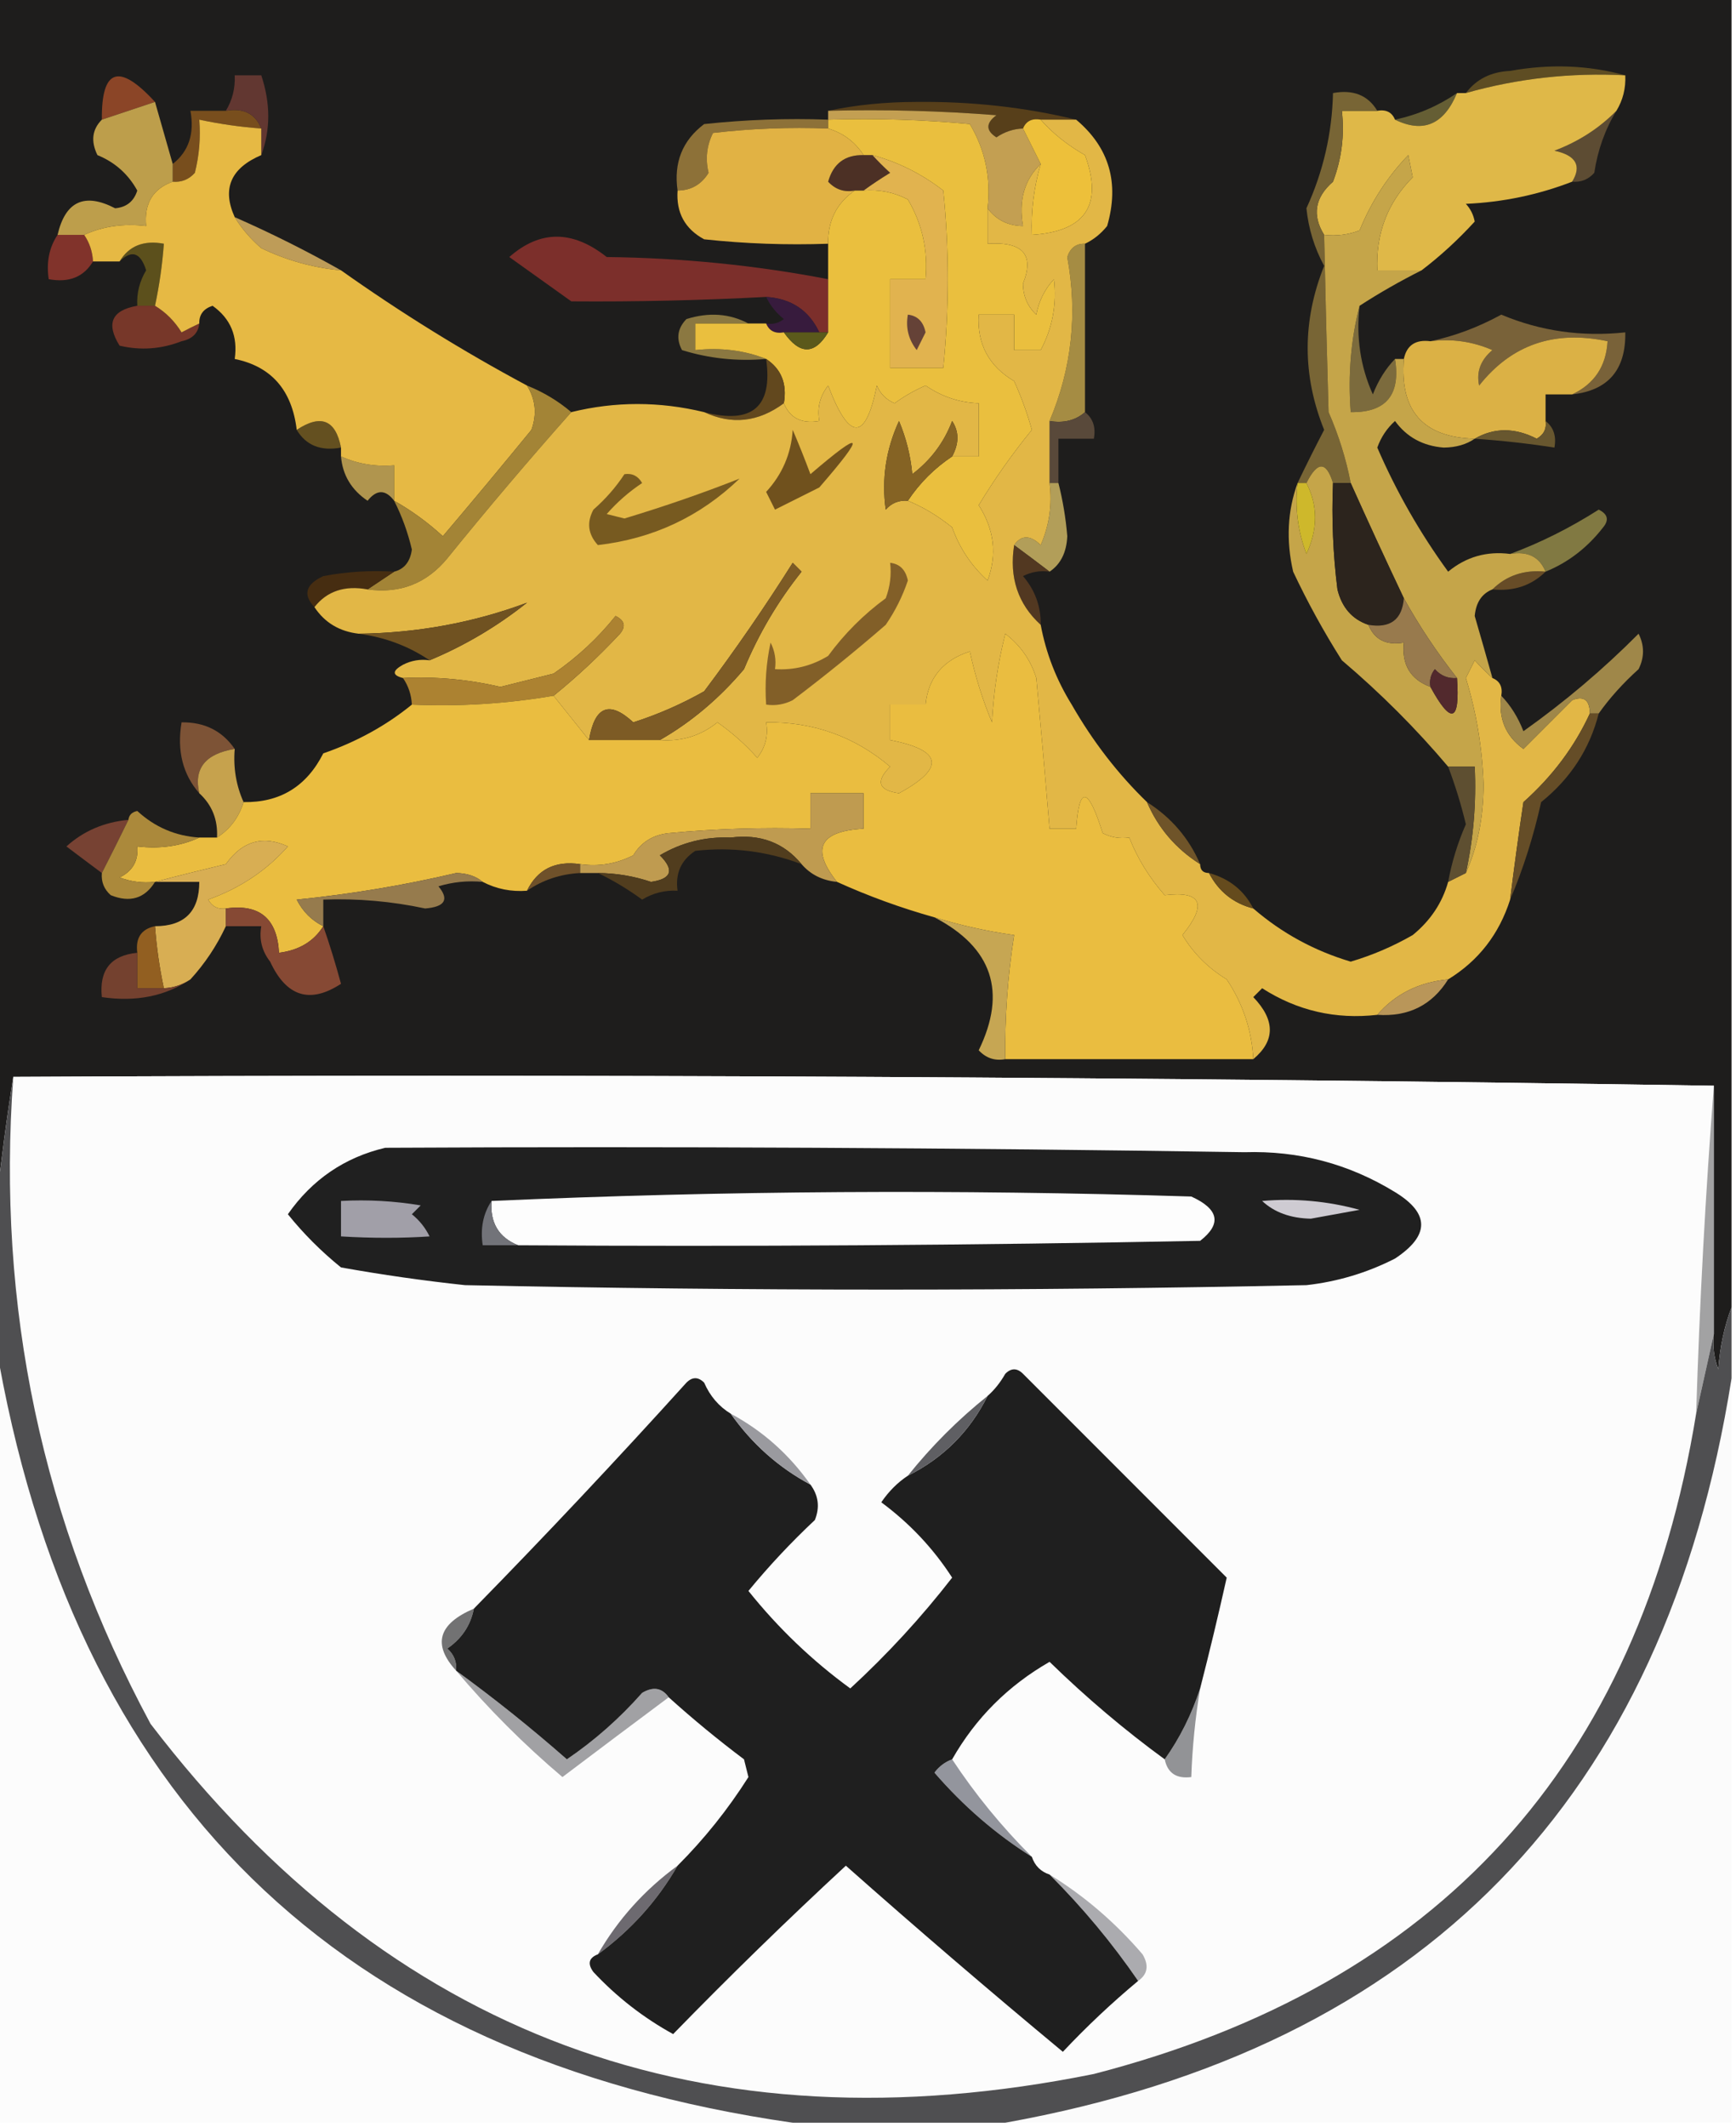 <?xml version="1.0" encoding="UTF-8"?>
<!DOCTYPE svg PUBLIC "-//W3C//DTD SVG 1.1//EN" "http://www.w3.org/Graphics/SVG/1.1/DTD/svg11.dtd">
<svg xmlns="http://www.w3.org/2000/svg" version="1.1" width="196px" height="240px" style="shape-rendering:geometricPrecision; text-rendering:geometricPrecision; image-rendering:optimizeQuality; fill-rule:evenodd; clip-rule:evenodd" xmlns:xlink="http://www.w3.org/1999/xlink">
<g><path style="opacity:1" fill="#1e1d1c" d="M -0.5,-0.5 C 64.833,-0.5 130.167,-0.5 195.5,-0.5C 195.5,48.833 195.5,98.167 195.5,147.5C 194.686,149.631 194.186,151.964 194,154.5C 193.51,153.207 193.343,151.873 193.5,150.5C 193.5,141.167 193.5,131.833 193.5,122.5C 129.669,121.501 65.669,121.168 1.5,121.5C 0.788,125.923 0.121,130.923 -0.5,136.5C -0.5,90.833 -0.5,45.167 -0.5,-0.5 Z"/></g>
<g><path style="opacity:1" fill="#5e4d23" d="M 183.5,8.5 C 177.365,8.177 171.365,8.844 165.5,10.5C 166.681,8.933 168.347,8.099 170.5,8C 175.02,7.186 179.354,7.353 183.5,8.5 Z"/></g>
<g><path style="opacity:1" fill="#573f1a" d="M 93.5,12.5 C 96.649,11.835 99.983,11.502 103.5,11.5C 109.726,11.436 115.726,12.102 121.5,13.5C 120.167,13.5 118.833,13.5 117.5,13.5C 116.508,13.328 115.842,13.662 115.5,14.5C 114.417,14.539 113.417,14.873 112.5,15.5C 111.289,14.726 111.289,13.893 112.5,13C 106.175,12.501 99.842,12.334 93.5,12.5 Z"/></g>
<g><path style="opacity:1" fill="#8b4527" d="M 17.5,11.5 C 15.5,12.167 13.5,12.833 11.5,13.5C 11.442,7.741 13.442,7.075 17.5,11.5 Z"/></g>
<g><path style="opacity:1" fill="#784e1d" d="M 25.5,12.5 C 27.483,12.157 28.817,12.823 29.5,14.5C 27.139,14.326 24.806,13.993 22.5,13.5C 22.662,15.527 22.495,17.527 22,19.5C 21.329,20.252 20.496,20.586 19.5,20.5C 19.5,19.833 19.5,19.167 19.5,18.5C 21.308,17.082 21.975,15.082 21.5,12.5C 22.833,12.5 24.167,12.5 25.5,12.5 Z"/></g>
<g><path style="opacity:1" fill="#655e34" d="M 164.5,10.5 C 163.021,14.056 160.688,15.056 157.5,13.5C 160.038,12.957 162.372,11.957 164.5,10.5 Z"/></g>
<g><path style="opacity:1" fill="#623731" d="M 29.5,17.5 C 29.5,16.5 29.5,15.5 29.5,14.5C 28.817,12.823 27.483,12.157 25.5,12.5C 26.234,11.292 26.567,9.959 26.5,8.5C 27.5,8.5 28.5,8.5 29.5,8.5C 30.551,11.656 30.551,14.656 29.5,17.5 Z"/></g>
<g><path style="opacity:1" fill="#c39f52" d="M 93.5,13.5 C 93.5,13.167 93.5,12.833 93.5,12.5C 99.842,12.334 106.175,12.501 112.5,13C 111.289,13.893 111.289,14.726 112.5,15.5C 113.417,14.873 114.417,14.539 115.5,14.5C 116.167,15.833 116.833,17.167 117.5,18.5C 115.656,20.279 114.99,22.612 115.5,25.5C 113.801,25.473 112.467,24.806 111.5,23.5C 111.893,20.07 111.227,16.904 109.5,14C 104.177,13.501 98.844,13.334 93.5,13.5 Z"/></g>
<g><path style="opacity:1" fill="#5d4c33" d="M 182.5,12.5 C 181.217,14.606 180.384,16.94 180,19.5C 179.329,20.252 178.496,20.586 177.5,20.5C 178.605,18.7 177.939,17.533 175.5,17C 178.202,15.988 180.535,14.488 182.5,12.5 Z"/></g>
<g><path style="opacity:1" fill="#edc03a" d="M 117.5,13.5 C 118.844,15.035 120.511,16.368 122.5,17.5C 124.562,23.116 122.562,26.116 116.5,26.5C 116.401,23.763 116.735,21.096 117.5,18.5C 116.833,17.167 116.167,15.833 115.5,14.5C 115.842,13.662 116.508,13.328 117.5,13.5 Z"/></g>
<g><path style="opacity:1" fill="#bd9e4b" d="M 17.5,11.5 C 18.167,13.833 18.833,16.167 19.5,18.5C 19.5,19.167 19.5,19.833 19.5,20.5C 17.259,21.3 16.259,22.966 16.5,25.5C 13.941,25.198 11.607,25.532 9.5,26.5C 8.5,26.5 7.5,26.5 6.5,26.5C 7.376,22.708 9.543,21.708 13,23.5C 14.28,23.387 15.113,22.72 15.5,21.5C 14.472,19.639 12.972,18.305 11,17.5C 10.235,15.934 10.402,14.601 11.5,13.5C 13.5,12.833 15.5,12.167 17.5,11.5 Z"/></g>
<g><path style="opacity:1" fill="#8d7138" d="M 93.5,13.5 C 93.5,13.833 93.5,14.167 93.5,14.5C 89.154,14.334 84.821,14.501 80.5,15C 79.788,16.425 79.621,17.925 80,19.5C 79.184,20.823 78.017,21.489 76.5,21.5C 76.047,18.348 77.047,15.848 79.5,14C 84.155,13.501 88.822,13.334 93.5,13.5 Z"/></g>
<g><path style="opacity:1" fill="#4c3025" d="M 97.5,17.5 C 97.833,17.5 98.167,17.5 98.5,17.5C 99.091,18.151 99.757,18.818 100.5,19.5C 99.398,20.176 98.398,20.842 97.5,21.5C 97.167,21.5 96.833,21.5 96.5,21.5C 95.325,21.719 94.325,21.386 93.5,20.5C 94.077,18.45 95.41,17.45 97.5,17.5 Z"/></g>
<g><path style="opacity:1" fill="#e1b244" d="M 93.5,14.5 C 95.219,15.022 96.552,16.022 97.5,17.5C 95.41,17.45 94.077,18.45 93.5,20.5C 94.325,21.386 95.325,21.719 96.5,21.5C 94.455,22.923 93.455,24.923 93.5,27.5C 88.822,27.666 84.155,27.499 79.5,27C 77.329,25.826 76.329,23.993 76.5,21.5C 78.017,21.489 79.184,20.823 80,19.5C 79.621,17.925 79.788,16.425 80.5,15C 84.821,14.501 89.154,14.334 93.5,14.5 Z"/></g>
<g><path style="opacity:1" fill="#e1b34f" d="M 98.5,17.5 C 101.403,18.285 104.07,19.618 106.5,21.5C 107.173,28.134 107.173,34.8 106.5,41.5C 104.5,41.5 102.5,41.5 100.5,41.5C 100.5,38.167 100.5,34.833 100.5,31.5C 101.833,31.5 103.167,31.5 104.5,31.5C 104.795,28.266 104.129,25.266 102.5,22.5C 100.929,21.691 99.262,21.357 97.5,21.5C 98.398,20.842 99.398,20.176 100.5,19.5C 99.757,18.818 99.091,18.151 98.5,17.5 Z"/></g>
<g><path style="opacity:1" fill="#dfb848" d="M 183.5,8.5 C 183.567,9.959 183.234,11.292 182.5,12.5C 180.535,14.488 178.202,15.988 175.5,17C 177.939,17.533 178.605,18.7 177.5,20.5C 173.675,21.981 169.675,22.815 165.5,23C 166.022,23.561 166.355,24.228 166.5,25C 164.605,27.067 162.605,28.901 160.5,30.5C 158.833,30.5 157.167,30.5 155.5,30.5C 155.323,26.365 156.657,22.865 159.5,20C 159.333,19.167 159.167,18.333 159,17.5C 156.643,19.953 154.81,22.786 153.5,26C 152.207,26.49 150.873,26.657 149.5,26.5C 148.12,24.281 148.454,22.281 150.5,20.5C 151.48,17.913 151.813,15.247 151.5,12.5C 152.833,12.5 154.167,12.5 155.5,12.5C 156.492,12.328 157.158,12.662 157.5,13.5C 160.688,15.056 163.021,14.056 164.5,10.5C 164.833,10.5 165.167,10.5 165.5,10.5C 171.365,8.844 177.365,8.177 183.5,8.5 Z"/></g>
<g><path style="opacity:1" fill="#5c501c" d="M 17.5,34.5 C 16.833,34.5 16.167,34.5 15.5,34.5C 15.421,33.069 15.754,31.736 16.5,30.5C 15.867,28.481 14.867,28.147 13.5,29.5C 14.552,27.744 16.219,27.077 18.5,27.5C 18.326,29.861 17.993,32.194 17.5,34.5 Z"/></g>
<g><path style="opacity:1" fill="#81332b" d="M 6.5,26.5 C 7.5,26.5 8.5,26.5 9.5,26.5C 10.11,27.391 10.443,28.391 10.5,29.5C 9.448,31.256 7.781,31.923 5.5,31.5C 5.216,29.585 5.549,27.919 6.5,26.5 Z"/></g>
<g><path style="opacity:1" fill="#be9c58" d="M 26.5,24.5 C 30.631,26.316 34.632,28.316 38.5,30.5C 35.368,30.216 32.368,29.383 29.5,28C 28.29,26.961 27.29,25.794 26.5,24.5 Z"/></g>
<g><path style="opacity:1" fill="#7c2f2b" d="M 93.5,31.5 C 93.5,33.5 93.5,35.5 93.5,37.5C 93.167,37.5 92.833,37.5 92.5,37.5C 91.337,35.018 89.337,33.684 86.5,33.5C 79.157,33.891 71.824,34.057 64.5,34C 62.167,32.333 59.833,30.667 57.5,29C 60.972,25.942 64.639,25.942 68.5,29C 77.019,29.098 85.352,29.931 93.5,31.5 Z"/></g>
<g><path style="opacity:1" fill="#371b3d" d="M 86.5,33.5 C 89.337,33.684 91.337,35.018 92.5,37.5C 91.167,37.5 89.833,37.5 88.5,37.5C 87.508,37.672 86.842,37.338 86.5,36.5C 87.239,36.631 87.906,36.464 88.5,36C 87.62,35.292 86.953,34.458 86.5,33.5 Z"/></g>
<g><path style="opacity:1" fill="#773729" d="M 15.5,34.5 C 16.167,34.5 16.833,34.5 17.5,34.5C 18.712,35.23 19.712,36.23 20.5,37.5C 21.183,37.137 21.85,36.804 22.5,36.5C 22.38,37.586 21.713,38.253 20.5,38.5C 18.199,39.396 15.866,39.562 13.5,39C 11.944,36.499 12.611,34.999 15.5,34.5 Z"/></g>
<g><path style="opacity:1" fill="#8b7841" d="M 84.5,36.5 C 82.5,36.5 80.5,36.5 78.5,36.5C 78.5,37.5 78.5,38.5 78.5,39.5C 81.385,39.194 84.052,39.527 86.5,40.5C 83.223,40.784 80.057,40.45 77,39.5C 76.316,38.216 76.483,37.05 77.5,36C 80.038,35.204 82.372,35.371 84.5,36.5 Z"/></g>
<g><path style="opacity:1" fill="#796239" d="M 177.5,44.5 C 180.009,43.318 181.343,41.318 181.5,38.5C 175.48,37.22 170.647,38.887 167,43.5C 166.667,41.953 167.167,40.62 168.5,39.5C 166.257,38.526 163.924,38.192 161.5,38.5C 164.241,37.917 166.908,36.917 169.5,35.5C 173.922,37.359 178.588,38.026 183.5,37.5C 183.573,41.72 181.573,44.054 177.5,44.5 Z"/></g>
<g><path style="opacity:1" fill="#786535" d="M 155.5,12.5 C 154.167,12.5 152.833,12.5 151.5,12.5C 151.813,15.247 151.48,17.913 150.5,20.5C 148.454,22.281 148.12,24.281 149.5,26.5C 149.635,33.07 149.802,39.737 150,46.5C 151.14,49.102 151.973,51.769 152.5,54.5C 151.833,54.5 151.167,54.5 150.5,54.5C 149.74,52.016 148.74,52.016 147.5,54.5C 147.167,54.5 146.833,54.5 146.5,54.5C 147.441,52.534 148.441,50.534 149.5,48.5C 147.022,42.361 147.022,36.195 149.5,30C 148.399,27.965 147.732,25.798 147.5,23.5C 149.395,19.376 150.395,15.042 150.5,10.5C 152.781,10.077 154.448,10.744 155.5,12.5 Z"/></g>
<g><path style="opacity:1" fill="#eabf3e" d="M 93.5,13.5 C 98.844,13.334 104.177,13.501 109.5,14C 111.227,16.904 111.893,20.07 111.5,23.5C 111.5,24.833 111.5,26.167 111.5,27.5C 115.481,27.235 116.814,28.735 115.5,32C 115.509,33.404 116.009,34.57 117,35.5C 117.29,33.956 117.956,32.623 119,31.5C 119.326,34.332 118.826,36.999 117.5,39.5C 116.5,39.5 115.5,39.5 114.5,39.5C 114.5,38.167 114.5,36.833 114.5,35.5C 113.167,35.5 111.833,35.5 110.5,35.5C 110.3,38.804 111.634,41.304 114.5,43C 115.309,44.784 115.976,46.617 116.5,48.5C 114.293,51.204 112.293,54.037 110.5,57C 112.259,59.736 112.592,62.569 111.5,65.5C 109.671,63.844 108.337,61.844 107.5,59.5C 105.897,58.207 104.231,57.207 102.5,56.5C 103.833,54.5 105.5,52.833 107.5,51.5C 108.5,51.5 109.5,51.5 110.5,51.5C 110.5,49.5 110.5,47.5 110.5,45.5C 108.334,45.421 106.334,44.755 104.5,43.5C 103.259,44.037 102.092,44.704 101,45.5C 100.055,45.095 99.388,44.428 99,43.5C 97.728,49.812 95.895,49.812 93.5,43.5C 92.571,44.689 92.238,46.022 92.5,47.5C 90.517,47.843 89.183,47.176 88.5,45.5C 88.88,43.302 88.213,41.635 86.5,40.5C 84.052,39.527 81.385,39.194 78.5,39.5C 78.5,38.5 78.5,37.5 78.5,36.5C 80.5,36.5 82.5,36.5 84.5,36.5C 85.167,36.5 85.833,36.5 86.5,36.5C 86.842,37.338 87.508,37.672 88.5,37.5C 90.296,40.048 91.962,40.048 93.5,37.5C 93.5,35.5 93.5,33.5 93.5,31.5C 93.5,30.167 93.5,28.833 93.5,27.5C 93.455,24.923 94.455,22.923 96.5,21.5C 96.833,21.5 97.167,21.5 97.5,21.5C 99.262,21.357 100.929,21.691 102.5,22.5C 104.129,25.266 104.795,28.266 104.5,31.5C 103.167,31.5 101.833,31.5 100.5,31.5C 100.5,34.833 100.5,38.167 100.5,41.5C 102.5,41.5 104.5,41.5 106.5,41.5C 107.173,34.8 107.173,28.134 106.5,21.5C 104.07,19.618 101.403,18.285 98.5,17.5C 98.167,17.5 97.833,17.5 97.5,17.5C 96.552,16.022 95.219,15.022 93.5,14.5C 93.5,14.167 93.5,13.833 93.5,13.5 Z"/></g>
<g><path style="opacity:1" fill="#654237" d="M 102.5,35.5 C 103.586,35.62 104.253,36.287 104.5,37.5C 104.167,38.167 103.833,38.833 103.5,39.5C 102.571,38.311 102.238,36.978 102.5,35.5 Z"/></g>
<g><path style="opacity:1" fill="#5b591b" d="M 88.5,37.5 C 89.833,37.5 91.167,37.5 92.5,37.5C 92.833,37.5 93.167,37.5 93.5,37.5C 91.962,40.048 90.296,40.048 88.5,37.5 Z"/></g>
<g><path style="opacity:1" fill="#7c6b3d" d="M 153.5,34.5 C 153.095,38.048 153.595,41.381 155,44.5C 155.608,42.934 156.442,41.6 157.5,40.5C 158.152,44.56 156.485,46.56 152.5,46.5C 152.183,42.298 152.517,38.298 153.5,34.5 Z"/></g>
<g><path style="opacity:1" fill="#62481e" d="M 86.5,40.5 C 88.213,41.635 88.88,43.302 88.5,45.5C 85.627,47.627 82.627,47.96 79.5,46.5C 84.931,47.906 87.265,45.906 86.5,40.5 Z"/></g>
<g><path style="opacity:1" fill="#a58c43" d="M 122.5,27.5 C 122.5,33.833 122.5,40.167 122.5,46.5C 121.432,47.434 120.099,47.768 118.5,47.5C 121.012,41.568 121.678,35.401 120.5,29C 120.836,27.97 121.503,27.47 122.5,27.5 Z"/></g>
<g><path style="opacity:1" fill="#dbb145" d="M 161.5,38.5 C 163.924,38.192 166.257,38.526 168.5,39.5C 167.167,40.62 166.667,41.953 167,43.5C 170.647,38.887 175.48,37.22 181.5,38.5C 181.343,41.318 180.009,43.318 177.5,44.5C 176.5,44.5 175.5,44.5 174.5,44.5C 174.5,45.5 174.5,46.5 174.5,47.5C 174.631,48.376 174.298,49.043 173.5,49.5C 171.028,48.233 168.694,48.233 166.5,49.5C 160.686,49.351 158.02,46.351 158.5,40.5C 158.821,38.952 159.821,38.285 161.5,38.5 Z"/></g>
<g><path style="opacity:1" fill="#645020" d="M 38.5,50.5 C 36.219,50.923 34.552,50.256 33.5,48.5C 36.226,46.699 37.892,47.366 38.5,50.5 Z"/></g>
<g><path style="opacity:1" fill="#59493a" d="M 122.5,46.5 C 123.404,47.209 123.737,48.209 123.5,49.5C 122.167,49.5 120.833,49.5 119.5,49.5C 119.5,51.167 119.5,52.833 119.5,54.5C 119.167,54.5 118.833,54.5 118.5,54.5C 118.5,52.167 118.5,49.833 118.5,47.5C 120.099,47.768 121.432,47.434 122.5,46.5 Z"/></g>
<g><path style="opacity:1" fill="#68572f" d="M 174.5,47.5 C 175.404,48.209 175.737,49.209 175.5,50.5C 172.518,50.037 169.518,49.704 166.5,49.5C 168.694,48.233 171.028,48.233 173.5,49.5C 174.298,49.043 174.631,48.376 174.5,47.5 Z"/></g>
<g><path style="opacity:1" fill="#b0954e" d="M 38.5,51.5 C 40.379,52.341 42.379,52.675 44.5,52.5C 44.5,53.833 44.5,55.167 44.5,56.5C 43.527,55.209 42.527,55.209 41.5,56.5C 39.679,55.272 38.679,53.606 38.5,51.5 Z"/></g>
<g><path style="opacity:1" fill="#e6b944" d="M 29.5,14.5 C 29.5,15.5 29.5,16.5 29.5,17.5C 26.047,18.969 25.047,21.302 26.5,24.5C 27.29,25.794 28.29,26.961 29.5,28C 32.368,29.383 35.368,30.216 38.5,30.5C 45.285,35.306 52.285,39.639 59.5,43.5C 60.473,45.068 60.64,46.735 60,48.5C 56.639,52.608 53.305,56.608 50,60.5C 48.265,58.917 46.432,57.584 44.5,56.5C 44.5,55.167 44.5,53.833 44.5,52.5C 42.379,52.675 40.379,52.341 38.5,51.5C 38.5,51.167 38.5,50.833 38.5,50.5C 37.892,47.366 36.226,46.699 33.5,48.5C 32.966,44.013 30.633,41.347 26.5,40.5C 26.868,37.944 26.035,35.944 24,34.5C 22.97,34.836 22.47,35.503 22.5,36.5C 21.85,36.804 21.183,37.137 20.5,37.5C 19.712,36.23 18.712,35.23 17.5,34.5C 17.993,32.194 18.326,29.861 18.5,27.5C 16.219,27.077 14.552,27.744 13.5,29.5C 12.5,29.5 11.5,29.5 10.5,29.5C 10.443,28.391 10.11,27.391 9.5,26.5C 11.607,25.532 13.941,25.198 16.5,25.5C 16.259,22.966 17.259,21.3 19.5,20.5C 20.496,20.586 21.329,20.252 22,19.5C 22.495,17.527 22.662,15.527 22.5,13.5C 24.806,13.993 27.139,14.326 29.5,14.5 Z"/></g>
<g><path style="opacity:1" fill="#a38436" d="M 59.5,43.5 C 61.354,44.241 63.021,45.241 64.5,46.5C 59.723,51.876 55.056,57.376 50.5,63C 48.164,65.833 45.164,67 41.5,66.5C 42.5,65.833 43.5,65.167 44.5,64.5C 45.649,64.209 46.316,63.376 46.5,62C 46.046,60.061 45.379,58.228 44.5,56.5C 46.432,57.584 48.265,58.917 50,60.5C 53.305,56.608 56.639,52.608 60,48.5C 60.64,46.735 60.473,45.068 59.5,43.5 Z"/></g>
<g><path style="opacity:1" fill="#817942" d="M 174.5,64.5 C 173.817,62.824 172.483,62.157 170.5,62.5C 173.924,61.234 177.257,59.567 180.5,57.5C 181.521,58.002 181.688,58.668 181,59.5C 179.223,61.79 177.056,63.457 174.5,64.5 Z"/></g>
<g><path style="opacity:1" fill="#b29e59" d="M 118.5,54.5 C 118.833,54.5 119.167,54.5 119.5,54.5C 119.995,56.452 120.328,58.452 120.5,60.5C 120.415,62.333 119.748,63.666 118.5,64.5C 117.205,63.512 115.872,62.512 114.5,61.5C 115.313,60.347 116.313,60.347 117.5,61.5C 118.474,59.257 118.808,56.924 118.5,54.5 Z"/></g>
<g><path style="opacity:1" fill="#523821" d="M 114.5,61.5 C 115.872,62.512 117.205,63.512 118.5,64.5C 117.448,64.35 116.448,64.517 115.5,65C 116.861,66.584 117.528,68.418 117.5,70.5C 114.925,68.155 113.925,65.155 114.5,61.5 Z"/></g>
<g><path style="opacity:1" fill="#462d11" d="M 44.5,64.5 C 43.5,65.167 42.5,65.833 41.5,66.5C 38.918,66.025 36.918,66.692 35.5,68.5C 34.172,67.09 34.505,65.924 36.5,65C 39.146,64.503 41.813,64.336 44.5,64.5 Z"/></g>
<g><path style="opacity:1" fill="#674c27" d="M 174.5,64.5 C 172.898,66.074 170.898,66.741 168.5,66.5C 170.102,64.926 172.102,64.259 174.5,64.5 Z"/></g>
<g><path style="opacity:1" fill="#e2b746" d="M 117.5,13.5 C 118.833,13.5 120.167,13.5 121.5,13.5C 125.24,16.643 126.407,20.643 125,25.5C 124.292,26.381 123.458,27.047 122.5,27.5C 121.503,27.47 120.836,27.97 120.5,29C 121.678,35.401 121.012,41.568 118.5,47.5C 118.5,49.833 118.5,52.167 118.5,54.5C 118.808,56.924 118.474,59.257 117.5,61.5C 116.313,60.347 115.313,60.347 114.5,61.5C 113.925,65.155 114.925,68.155 117.5,70.5C 118.092,73.691 119.259,76.691 121,79.5C 123.39,83.666 126.223,87.333 129.5,90.5C 130.757,93.427 132.757,95.761 135.5,97.5C 135.5,98.167 135.833,98.5 136.5,98.5C 137.585,100.587 139.251,101.92 141.5,102.5C 144.709,105.273 148.376,107.273 152.5,108.5C 154.949,107.775 157.283,106.775 159.5,105.5C 161.503,103.867 162.836,101.867 163.5,99.5C 164.167,99.167 164.833,98.833 165.5,98.5C 166.82,95.572 167.486,92.239 167.5,88.5C 167.357,84.381 166.69,80.381 165.5,76.5C 165.833,75.833 166.167,75.167 166.5,74.5C 167.182,75.243 167.849,75.909 168.5,76.5C 169.338,76.842 169.672,77.508 169.5,78.5C 169.151,81.045 169.984,83.045 172,84.5C 173.833,82.667 175.667,80.833 177.5,79C 178.816,78.472 179.483,78.972 179.5,80.5C 177.762,84.266 175.262,87.6 172,90.5C 171.452,94.17 170.952,97.837 170.5,101.5C 169.255,105.405 166.921,108.405 163.5,110.5C 160.194,110.819 157.527,112.153 155.5,114.5C 150.796,115.038 146.462,114.038 142.5,111.5C 142.167,111.833 141.833,112.167 141.5,112.5C 143.988,115.093 143.988,117.427 141.5,119.5C 141.336,116.252 140.336,113.252 138.5,110.5C 136.4,109.219 134.734,107.552 133.5,105.5C 136.333,102.002 135.667,100.502 131.5,101C 129.747,99.001 128.413,96.835 127.5,94.5C 126.448,94.65 125.448,94.483 124.5,94C 122.847,88.746 121.847,88.579 121.5,93.5C 120.5,93.5 119.5,93.5 118.5,93.5C 118.031,87.838 117.531,82.171 117,76.5C 116.368,74.469 115.201,72.802 113.5,71.5C 112.676,74.785 112.176,78.118 112,81.5C 110.938,78.971 110.105,76.304 109.5,73.5C 106.467,74.482 104.8,76.482 104.5,79.5C 103.167,79.5 101.833,79.5 100.5,79.5C 100.5,80.833 100.5,82.167 100.5,83.5C 106.411,84.646 106.745,86.646 101.5,89.5C 99.167,89.167 98.833,88.167 100.5,86.5C 96.478,83.092 91.812,81.426 86.5,81.5C 86.762,82.978 86.429,84.311 85.5,85.5C 84.154,83.987 82.654,82.653 81,81.5C 79.121,83.013 76.954,83.68 74.5,83.5C 78.038,81.477 81.205,78.811 84,75.5C 85.663,71.504 87.829,67.837 90.5,64.5C 90.167,64.167 89.833,63.833 89.5,63.5C 86.362,68.471 83.028,73.304 79.5,78C 76.95,79.442 74.284,80.608 71.5,81.5C 68.807,79.004 67.141,79.67 66.5,83.5C 65.167,81.833 63.833,80.167 62.5,78.5C 65.104,76.4 67.604,74.067 70,71.5C 70.688,70.668 70.521,70.002 69.5,69.5C 67.494,72.006 65.16,74.173 62.5,76C 60.5,76.5 58.5,77 56.5,77.5C 52.882,76.654 49.215,76.32 45.5,76.5C 44.262,76.19 44.262,75.69 45.5,75C 46.448,74.517 47.448,74.35 48.5,74.5C 52.441,72.86 56.108,70.694 59.5,68C 53.474,70.25 47.141,71.416 40.5,71.5C 38.326,71.25 36.659,70.25 35.5,68.5C 36.918,66.692 38.918,66.025 41.5,66.5C 45.164,67 48.164,65.833 50.5,63C 55.056,57.376 59.723,51.876 64.5,46.5C 69.455,45.28 74.455,45.28 79.5,46.5C 82.627,47.96 85.627,47.627 88.5,45.5C 89.183,47.176 90.517,47.843 92.5,47.5C 92.238,46.022 92.571,44.689 93.5,43.5C 95.895,49.812 97.728,49.812 99,43.5C 99.388,44.428 100.055,45.095 101,45.5C 102.092,44.704 103.259,44.037 104.5,43.5C 106.334,44.755 108.334,45.421 110.5,45.5C 110.5,47.5 110.5,49.5 110.5,51.5C 109.5,51.5 108.5,51.5 107.5,51.5C 108.292,50.033 108.292,48.7 107.5,47.5C 106.585,49.918 105.085,51.918 103,53.5C 102.808,51.423 102.308,49.423 101.5,47.5C 100.023,50.714 99.522,54.047 100,57.5C 100.671,56.748 101.504,56.414 102.5,56.5C 104.231,57.207 105.897,58.207 107.5,59.5C 108.337,61.844 109.671,63.844 111.5,65.5C 112.592,62.569 112.259,59.736 110.5,57C 112.293,54.037 114.293,51.204 116.5,48.5C 115.976,46.617 115.309,44.784 114.5,43C 111.634,41.304 110.3,38.804 110.5,35.5C 111.833,35.5 113.167,35.5 114.5,35.5C 114.5,36.833 114.5,38.167 114.5,39.5C 115.5,39.5 116.5,39.5 117.5,39.5C 118.826,36.999 119.326,34.332 119,31.5C 117.956,32.623 117.29,33.956 117,35.5C 116.009,34.57 115.509,33.404 115.5,32C 116.814,28.735 115.481,27.235 111.5,27.5C 111.5,26.167 111.5,24.833 111.5,23.5C 112.467,24.806 113.801,25.473 115.5,25.5C 114.99,22.612 115.656,20.279 117.5,18.5C 116.735,21.096 116.401,23.763 116.5,26.5C 122.562,26.116 124.562,23.116 122.5,17.5C 120.511,16.368 118.844,15.035 117.5,13.5 Z"/></g>
<g><path style="opacity:1" fill="#775a20" d="M 70.5,53.5 C 71.376,53.369 72.043,53.703 72.5,54.5C 71.019,55.48 69.685,56.647 68.5,58C 69.167,58.167 69.833,58.333 70.5,58.5C 75.045,57.128 79.378,55.628 83.5,54C 79.047,58.287 73.714,60.787 67.5,61.5C 66.386,60.277 66.219,58.944 67,57.5C 68.376,56.295 69.542,54.962 70.5,53.5 Z"/></g>
<g><path style="opacity:1" fill="#70511d" d="M 89.5,48.5 C 90.163,50.042 90.83,51.709 91.5,53.5C 97.511,48.347 97.844,48.847 92.5,55C 90.833,55.833 89.167,56.667 87.5,57.5C 87.167,56.833 86.833,56.167 86.5,55.5C 88.327,53.513 89.327,51.179 89.5,48.5 Z"/></g>
<g><path style="opacity:1" fill="#856324" d="M 107.5,51.5 C 105.5,52.833 103.833,54.5 102.5,56.5C 101.504,56.414 100.671,56.748 100,57.5C 99.522,54.047 100.023,50.714 101.5,47.5C 102.308,49.423 102.808,51.423 103,53.5C 105.085,51.918 106.585,49.918 107.5,47.5C 108.292,48.7 108.292,50.033 107.5,51.5 Z"/></g>
<g><path style="opacity:1" fill="#705221" d="M 48.5,74.5 C 46.143,72.902 43.477,71.902 40.5,71.5C 47.141,71.416 53.474,70.25 59.5,68C 56.108,70.694 52.441,72.86 48.5,74.5 Z"/></g>
<g><path style="opacity:1" fill="#825f28" d="M 100.5,63.5 C 101.586,63.62 102.253,64.287 102.5,65.5C 101.909,67.266 101.076,68.933 100,70.5C 96.592,73.453 93.092,76.287 89.5,79C 88.552,79.483 87.552,79.65 86.5,79.5C 86.337,77.143 86.503,74.81 87,72.5C 87.483,73.448 87.65,74.448 87.5,75.5C 89.655,75.628 91.655,75.128 93.5,74C 95.333,71.5 97.5,69.333 100,67.5C 100.49,66.207 100.657,64.873 100.5,63.5 Z"/></g>
<g><path style="opacity:1" fill="#c5a549" d="M 160.5,30.5 C 158.058,31.726 155.724,33.059 153.5,34.5C 152.517,38.298 152.183,42.298 152.5,46.5C 156.485,46.56 158.152,44.56 157.5,40.5C 157.833,40.5 158.167,40.5 158.5,40.5C 158.02,46.351 160.686,49.351 166.5,49.5C 165.551,50.152 164.385,50.486 163,50.5C 160.657,50.318 158.824,49.318 157.5,47.5C 156.585,48.328 155.919,49.328 155.5,50.5C 157.647,55.46 160.314,60.127 163.5,64.5C 165.523,62.827 167.856,62.16 170.5,62.5C 172.483,62.157 173.817,62.824 174.5,64.5C 172.102,64.259 170.102,64.926 168.5,66.5C 167.307,66.97 166.64,67.97 166.5,69.5C 167.182,71.841 167.849,74.174 168.5,76.5C 167.849,75.909 167.182,75.243 166.5,74.5C 166.167,75.167 165.833,75.833 165.5,76.5C 166.69,80.381 167.357,84.381 167.5,88.5C 167.486,92.239 166.82,95.572 165.5,98.5C 166.36,94.566 166.693,90.566 166.5,86.5C 165.5,86.5 164.5,86.5 163.5,86.5C 159.881,82.215 155.881,78.215 151.5,74.5C 149.466,71.294 147.633,67.96 146,64.5C 145.192,60.973 145.359,57.64 146.5,54.5C 146.187,57.247 146.52,59.913 147.5,62.5C 148.8,59.691 148.8,57.024 147.5,54.5C 148.74,52.016 149.74,52.016 150.5,54.5C 150.334,58.514 150.501,62.514 151,66.5C 151.498,68.544 152.665,69.878 154.5,70.5C 155.183,72.177 156.517,72.843 158.5,72.5C 158.241,74.989 159.241,76.656 161.5,77.5C 163.853,81.812 164.853,81.478 164.5,76.5C 162.235,73.625 160.235,70.625 158.5,67.5C 156.425,63.126 154.425,58.792 152.5,54.5C 151.973,51.769 151.14,49.102 150,46.5C 149.802,39.737 149.635,33.07 149.5,26.5C 150.873,26.657 152.207,26.49 153.5,26C 154.81,22.786 156.643,19.953 159,17.5C 159.167,18.333 159.333,19.167 159.5,20C 156.657,22.865 155.323,26.365 155.5,30.5C 157.167,30.5 158.833,30.5 160.5,30.5 Z"/></g>
<g><path style="opacity:1" fill="#2c241d" d="M 150.5,54.5 C 151.167,54.5 151.833,54.5 152.5,54.5C 154.425,58.792 156.425,63.126 158.5,67.5C 158.306,69.912 156.973,70.912 154.5,70.5C 152.665,69.878 151.498,68.544 151,66.5C 150.501,62.514 150.334,58.514 150.5,54.5 Z"/></g>
<g><path style="opacity:1" fill="#ceb82b" d="M 146.5,54.5 C 146.833,54.5 147.167,54.5 147.5,54.5C 148.8,57.024 148.8,59.691 147.5,62.5C 146.52,59.913 146.187,57.247 146.5,54.5 Z"/></g>
<g><path style="opacity:1" fill="#987a4d" d="M 158.5,67.5 C 160.235,70.625 162.235,73.625 164.5,76.5C 163.504,76.586 162.671,76.252 162,75.5C 161.536,76.094 161.369,76.761 161.5,77.5C 159.241,76.656 158.241,74.989 158.5,72.5C 156.517,72.843 155.183,72.177 154.5,70.5C 156.973,70.912 158.306,69.912 158.5,67.5 Z"/></g>
<g><path style="opacity:1" fill="#ac8231" d="M 62.5,78.5 C 57.228,79.4 51.895,79.734 46.5,79.5C 46.443,78.391 46.11,77.391 45.5,76.5C 49.215,76.32 52.882,76.654 56.5,77.5C 58.5,77 60.5,76.5 62.5,76C 65.16,74.173 67.494,72.006 69.5,69.5C 70.521,70.002 70.688,70.668 70,71.5C 67.604,74.067 65.104,76.4 62.5,78.5 Z"/></g>
<g><path style="opacity:1" fill="#7d5b25" d="M 74.5,83.5 C 71.833,83.5 69.167,83.5 66.5,83.5C 67.141,79.67 68.807,79.004 71.5,81.5C 74.284,80.608 76.95,79.442 79.5,78C 83.028,73.304 86.362,68.471 89.5,63.5C 89.833,63.833 90.167,64.167 90.5,64.5C 87.829,67.837 85.663,71.504 84,75.5C 81.205,78.811 78.038,81.477 74.5,83.5 Z"/></g>
<g><path style="opacity:1" fill="#52292d" d="M 164.5,76.5 C 164.853,81.478 163.853,81.812 161.5,77.5C 161.369,76.761 161.536,76.094 162,75.5C 162.671,76.252 163.504,76.586 164.5,76.5 Z"/></g>
<g><path style="opacity:1" fill="#9f8749" d="M 180.5,80.5 C 180.167,80.5 179.833,80.5 179.5,80.5C 179.483,78.972 178.816,78.472 177.5,79C 175.667,80.833 173.833,82.667 172,84.5C 169.984,83.045 169.151,81.045 169.5,78.5C 170.558,79.6 171.392,80.934 172,82.5C 176.677,79.179 181.01,75.512 185,71.5C 185.667,72.833 185.667,74.167 185,75.5C 183.242,77.083 181.742,78.75 180.5,80.5 Z"/></g>
<g><path style="opacity:1" fill="#7d5336" d="M 26.5,84.5 C 23.183,85.043 21.849,86.71 22.5,89.5C 20.631,87.365 19.964,84.698 20.5,81.5C 23.089,81.461 25.089,82.461 26.5,84.5 Z"/></g>
<g><path style="opacity:1" fill="#654d27" d="M 179.5,80.5 C 179.833,80.5 180.167,80.5 180.5,80.5C 179.479,84.509 177.313,87.843 174,90.5C 173.136,94.384 171.97,98.051 170.5,101.5C 170.952,97.837 171.452,94.17 172,90.5C 175.262,87.6 177.762,84.266 179.5,80.5 Z"/></g>
<g><path style="opacity:1" fill="#c6a24d" d="M 26.5,84.5 C 26.325,86.621 26.659,88.621 27.5,90.5C 26.978,92.219 25.978,93.552 24.5,94.5C 24.608,92.486 23.942,90.82 22.5,89.5C 21.849,86.71 23.183,85.043 26.5,84.5 Z"/></g>
<g><path style="opacity:1" fill="#eabd40" d="M 141.5,119.5 C 132.167,119.5 122.833,119.5 113.5,119.5C 113.437,114.797 113.771,110.13 114.5,105.5C 111.436,105.072 108.436,104.406 105.5,103.5C 101.721,102.442 98.054,101.109 94.5,99.5C 91.528,95.771 92.528,93.771 97.5,93.5C 97.5,92.167 97.5,90.833 97.5,89.5C 95.5,89.5 93.5,89.5 91.5,89.5C 91.5,90.833 91.5,92.167 91.5,93.5C 86.156,93.334 80.823,93.501 75.5,94C 73.714,94.196 72.38,95.029 71.5,96.5C 69.604,97.466 67.604,97.799 65.5,97.5C 62.68,97.087 60.68,98.087 59.5,100.5C 57.709,100.634 56.042,100.301 54.5,99.5C 53.726,98.853 52.726,98.519 51.5,98.5C 45.578,99.89 39.578,100.89 33.5,101.5C 34.188,102.855 35.188,103.855 36.5,104.5C 35.426,106.216 33.759,107.216 31.5,107.5C 31.295,103.625 29.295,101.959 25.5,102.5C 24.624,102.631 23.957,102.298 23.5,101.5C 27.091,100.217 30.091,98.217 32.5,95.5C 29.692,94.216 27.359,94.883 25.5,97.5C 22.694,98.168 20.028,98.834 17.5,99.5C 16.127,99.657 14.793,99.49 13.5,99C 14.973,98.29 15.64,97.124 15.5,95.5C 18.059,95.802 20.393,95.468 22.5,94.5C 23.167,94.5 23.833,94.5 24.5,94.5C 25.978,93.552 26.978,92.219 27.5,90.5C 31.611,90.568 34.611,88.735 36.5,85C 40.254,83.704 43.587,81.871 46.5,79.5C 51.895,79.734 57.228,79.4 62.5,78.5C 63.833,80.167 65.167,81.833 66.5,83.5C 69.167,83.5 71.833,83.5 74.5,83.5C 76.954,83.68 79.121,83.013 81,81.5C 82.654,82.653 84.154,83.987 85.5,85.5C 86.429,84.311 86.762,82.978 86.5,81.5C 91.812,81.426 96.478,83.092 100.5,86.5C 98.833,88.167 99.167,89.167 101.5,89.5C 106.745,86.646 106.411,84.646 100.5,83.5C 100.5,82.167 100.5,80.833 100.5,79.5C 101.833,79.5 103.167,79.5 104.5,79.5C 104.8,76.482 106.467,74.482 109.5,73.5C 110.105,76.304 110.938,78.971 112,81.5C 112.176,78.118 112.676,74.785 113.5,71.5C 115.201,72.802 116.368,74.469 117,76.5C 117.531,82.171 118.031,87.838 118.5,93.5C 119.5,93.5 120.5,93.5 121.5,93.5C 121.847,88.579 122.847,88.746 124.5,94C 125.448,94.483 126.448,94.65 127.5,94.5C 128.413,96.835 129.747,99.001 131.5,101C 135.667,100.502 136.333,102.002 133.5,105.5C 134.734,107.552 136.4,109.219 138.5,110.5C 140.336,113.252 141.336,116.252 141.5,119.5 Z"/></g>
<g><path style="opacity:1" fill="#6f5429" d="M 129.5,90.5 C 132.243,92.239 134.243,94.573 135.5,97.5C 132.757,95.761 130.757,93.427 129.5,90.5 Z"/></g>
<g><path style="opacity:1" fill="#5e4f31" d="M 163.5,86.5 C 164.5,86.5 165.5,86.5 166.5,86.5C 166.693,90.566 166.36,94.566 165.5,98.5C 164.833,98.833 164.167,99.167 163.5,99.5C 163.915,97.253 164.582,95.087 165.5,93C 164.967,90.774 164.3,88.607 163.5,86.5 Z"/></g>
<g><path style="opacity:1" fill="#774233" d="M 14.5,92.5 C 13.486,94.574 12.486,96.574 11.5,98.5C 10.185,97.524 8.852,96.524 7.5,95.5C 9.426,93.756 11.76,92.756 14.5,92.5 Z"/></g>
<g><path style="opacity:1" fill="#ab893b" d="M 22.5,94.5 C 20.393,95.468 18.059,95.802 15.5,95.5C 15.64,97.124 14.973,98.29 13.5,99C 14.793,99.49 16.127,99.657 17.5,99.5C 16.341,101.377 14.674,101.877 12.5,101C 11.748,100.329 11.414,99.496 11.5,98.5C 12.486,96.574 13.486,94.574 14.5,92.5C 14.56,91.957 14.893,91.624 15.5,91.5C 17.487,93.327 19.82,94.327 22.5,94.5 Z"/></g>
<g><path style="opacity:1" fill="#6f512a" d="M 65.5,97.5 C 65.5,97.833 65.5,98.167 65.5,98.5C 63.282,98.614 61.282,99.28 59.5,100.5C 60.68,98.087 62.68,97.087 65.5,97.5 Z"/></g>
<g><path style="opacity:1" fill="#bf9b50" d="M 94.5,99.5 C 92.847,99.34 91.514,98.674 90.5,97.5C 88.492,95.073 85.826,94.073 82.5,94.5C 79.612,94.385 76.945,95.052 74.5,96.5C 76.167,98.167 75.833,99.167 73.5,99.5C 71.547,98.844 69.547,98.511 67.5,98.5C 66.833,98.5 66.167,98.5 65.5,98.5C 65.5,98.167 65.5,97.833 65.5,97.5C 67.604,97.799 69.604,97.466 71.5,96.5C 72.38,95.029 73.714,94.196 75.5,94C 80.823,93.501 86.156,93.334 91.5,93.5C 91.5,92.167 91.5,90.833 91.5,89.5C 93.5,89.5 95.5,89.5 97.5,89.5C 97.5,90.833 97.5,92.167 97.5,93.5C 92.528,93.771 91.528,95.771 94.5,99.5 Z"/></g>
<g><path style="opacity:1" fill="#654b1d" d="M 136.5,98.5 C 138.795,99.135 140.461,100.469 141.5,102.5C 139.251,101.92 137.585,100.587 136.5,98.5 Z"/></g>
<g><path style="opacity:1" fill="#513d1e" d="M 90.5,97.5 C 86.611,96.035 82.611,95.535 78.5,96C 76.893,97.049 76.227,98.549 76.5,100.5C 75.07,100.421 73.736,100.754 72.5,101.5C 70.855,100.304 69.189,99.304 67.5,98.5C 69.547,98.511 71.547,98.844 73.5,99.5C 75.833,99.167 76.167,98.167 74.5,96.5C 76.945,95.052 79.612,94.385 82.5,94.5C 85.826,94.073 88.492,95.073 90.5,97.5 Z"/></g>
<g><path style="opacity:1" fill="#967b4d" d="M 54.5,99.5 C 52.801,99.34 51.134,99.507 49.5,100C 50.741,101.487 50.241,102.32 48,102.5C 44.208,101.69 40.374,101.356 36.5,101.5C 36.5,102.5 36.5,103.5 36.5,104.5C 35.188,103.855 34.188,102.855 33.5,101.5C 39.578,100.89 45.578,99.89 51.5,98.5C 52.726,98.519 53.726,98.853 54.5,99.5 Z"/></g>
<g><path style="opacity:1" fill="#c6a653" d="M 105.5,103.5 C 108.436,104.406 111.436,105.072 114.5,105.5C 113.771,110.13 113.437,114.797 113.5,119.5C 112.325,119.719 111.325,119.386 110.5,118.5C 113.707,111.908 112.041,106.908 105.5,103.5 Z"/></g>
<g><path style="opacity:1" fill="#d8ae53" d="M 25.5,102.5 C 25.5,103.167 25.5,103.833 25.5,104.5C 24.468,106.715 23.134,108.715 21.5,110.5C 20.609,111.11 19.609,111.443 18.5,111.5C 18.007,109.194 17.674,106.861 17.5,104.5C 20.833,104.5 22.5,102.833 22.5,99.5C 20.833,99.5 19.167,99.5 17.5,99.5C 20.028,98.834 22.694,98.168 25.5,97.5C 27.359,94.883 29.692,94.216 32.5,95.5C 30.091,98.217 27.091,100.217 23.5,101.5C 23.957,102.298 24.624,102.631 25.5,102.5 Z"/></g>
<g><path style="opacity:1" fill="#925f21" d="M 17.5,104.5 C 17.674,106.861 18.007,109.194 18.5,111.5C 17.5,111.5 16.5,111.5 15.5,111.5C 15.5,110.167 15.5,108.833 15.5,107.5C 15.285,105.821 15.952,104.821 17.5,104.5 Z"/></g>
<g><path style="opacity:1" fill="#864934" d="M 25.5,102.5 C 29.295,101.959 31.295,103.625 31.5,107.5C 33.759,107.216 35.426,106.216 36.5,104.5C 37.216,106.556 37.883,108.723 38.5,111C 34.996,113.287 32.33,112.453 30.5,108.5C 29.571,107.311 29.238,105.978 29.5,104.5C 28.167,104.5 26.833,104.5 25.5,104.5C 25.5,103.833 25.5,103.167 25.5,102.5 Z"/></g>
<g><path style="opacity:1" fill="#74412f" d="M 15.5,107.5 C 15.5,108.833 15.5,110.167 15.5,111.5C 16.5,111.5 17.5,111.5 18.5,111.5C 19.609,111.443 20.609,111.11 21.5,110.5C 18.663,112.402 15.329,113.069 11.5,112.5C 11.183,109.454 12.516,107.787 15.5,107.5 Z"/></g>
<g><path style="opacity:1" fill="#b99659" d="M 163.5,110.5 C 161.685,113.407 159.019,114.741 155.5,114.5C 157.527,112.153 160.194,110.819 163.5,110.5 Z"/></g>
<g><path style="opacity:1" fill="#fcfcfc" d="M 1.5,121.5 C 65.669,121.168 129.669,121.501 193.5,122.5C 192.555,134.664 191.889,146.997 191.5,159.5C 185.043,199.124 162.376,223.957 123.5,234C 79.471,242.889 43.971,229.722 17,194.5C 4.767,171.799 -0.4,147.466 1.5,121.5 Z"/></g>
<g><path style="opacity:1" fill="#202020" d="M 43.5,129.5 C 75.835,129.333 108.168,129.5 140.5,130C 146.63,129.809 152.297,131.309 157.5,134.5C 161.438,136.899 161.438,139.399 157.5,142C 154.352,143.605 151.019,144.605 147.5,145C 115.833,145.667 84.167,145.667 52.5,145C 47.81,144.497 43.143,143.83 38.5,143C 36.274,141.202 34.274,139.202 32.5,137C 35.242,133.084 38.908,130.584 43.5,129.5 Z"/></g>
<g><path style="opacity:1" fill="#fdfdfd" d="M 58.5,140.5 C 56.31,139.626 55.31,137.959 55.5,135.5C 81.663,134.337 107.997,134.17 134.5,135C 137.622,136.421 137.956,138.087 135.5,140C 109.835,140.5 84.169,140.667 58.5,140.5 Z"/></g>
<g><path style="opacity:1" fill="#a2a2a3" d="M 193.5,122.5 C 193.5,131.833 193.5,141.167 193.5,150.5C 192.833,153.5 192.167,156.5 191.5,159.5C 191.889,146.997 192.555,134.664 193.5,122.5 Z"/></g>
<g><path style="opacity:1" fill="#cecbd2" d="M 142.5,135.5 C 146.226,135.177 149.893,135.511 153.5,136.5C 151.667,136.833 149.833,137.167 148,137.5C 145.705,137.453 143.871,136.787 142.5,135.5 Z"/></g>
<g><path style="opacity:1" fill="#a19fa8" d="M 38.5,135.5 C 41.518,135.335 44.518,135.502 47.5,136C 47.167,136.333 46.833,136.667 46.5,137C 47.357,137.689 48.023,138.522 48.5,139.5C 45.348,139.712 42.015,139.712 38.5,139.5C 38.5,138.167 38.5,136.833 38.5,135.5 Z"/></g>
<g><path style="opacity:1" fill="#727379" d="M 55.5,135.5 C 55.31,137.959 56.31,139.626 58.5,140.5C 57.167,140.5 55.833,140.5 54.5,140.5C 54.215,138.585 54.549,136.919 55.5,135.5 Z"/></g>
<g><path style="opacity:1" fill="#fcfcfc" d="M -0.5,151.5 C 8.104,202.771 38.104,232.104 89.5,239.5C 59.5,239.5 29.5,239.5 -0.5,239.5C -0.5,210.167 -0.5,180.833 -0.5,151.5 Z"/></g>
<g><path style="opacity:1" fill="#fbfbfb" d="M 195.5,155.5 C 195.5,183.5 195.5,211.5 195.5,239.5C 168.167,239.5 140.833,239.5 113.5,239.5C 160.638,231.026 187.972,203.026 195.5,155.5 Z"/></g>
<g><path style="opacity:1" fill="#4f4f51" d="M 1.5,121.5 C -0.4,147.466 4.767,171.799 17,194.5C 43.971,229.722 79.471,242.889 123.5,234C 162.376,223.957 185.043,199.124 191.5,159.5C 192.167,156.5 192.833,153.5 193.5,150.5C 193.343,151.873 193.51,153.207 194,154.5C 194.186,151.964 194.686,149.631 195.5,147.5C 195.5,150.167 195.5,152.833 195.5,155.5C 187.972,203.026 160.638,231.026 113.5,239.5C 105.5,239.5 97.5,239.5 89.5,239.5C 38.104,232.104 8.104,202.771 -0.5,151.5C -0.5,146.5 -0.5,141.5 -0.5,136.5C 0.121,130.923 0.788,125.923 1.5,121.5 Z"/></g>
<g><path style="opacity:1" fill="#6d6a70" d="M 76.5,210.5 C 74.234,214.436 71.234,217.769 67.5,220.5C 69.766,216.564 72.766,213.231 76.5,210.5 Z"/></g>
<g><path style="opacity:1" fill="#ababaf" d="M 118.5,211.5 C 122.402,213.893 125.902,216.893 129,220.5C 129.74,221.749 129.573,222.749 128.5,223.5C 125.566,219.227 122.233,215.227 118.5,211.5 Z"/></g>
<g><path style="opacity:1" fill="#93959d" d="M 107.5,198.5 C 110.098,202.438 113.098,206.105 116.5,209.5C 112.43,206.94 108.764,203.773 105.5,200C 106.044,199.283 106.711,198.783 107.5,198.5 Z"/></g>
<g><path style="opacity:1" fill="#929396" d="M 135.5,190.5 C 134.949,193.807 134.616,197.14 134.5,200.5C 132.821,200.715 131.821,200.048 131.5,198.5C 133.2,196.112 134.534,193.445 135.5,190.5 Z"/></g>
<g><path style="opacity:1" fill="#a1a1a4" d="M 51.5,188.5 C 55.784,191.61 59.951,194.943 64,198.5C 67.118,196.385 69.952,193.885 72.5,191C 73.749,190.26 74.749,190.427 75.5,191.5C 71.537,194.451 67.537,197.451 63.5,200.5C 59.146,196.812 55.146,192.812 51.5,188.5 Z"/></g>
<g><path style="opacity:1" fill="#727273" d="M 53.5,181.5 C 53.141,183.371 52.141,184.871 50.5,186C 51.252,186.671 51.586,187.504 51.5,188.5C 48.805,185.55 49.471,183.217 53.5,181.5 Z"/></g>
<g><path style="opacity:1" fill="#1f1f1f" d="M 135.5,190.5 C 134.534,193.445 133.2,196.112 131.5,198.5C 126.977,195.202 122.643,191.535 118.5,187.5C 113.812,190.188 110.145,193.855 107.5,198.5C 106.711,198.783 106.044,199.283 105.5,200C 108.764,203.773 112.43,206.94 116.5,209.5C 116.833,210.5 117.5,211.167 118.5,211.5C 122.233,215.227 125.566,219.227 128.5,223.5C 125.515,225.984 122.682,228.651 120,231.5C 111.692,224.606 103.525,217.606 95.5,210.5C 88.848,216.652 82.348,222.985 76,229.5C 72.638,227.65 69.638,225.317 67,222.5C 66.308,221.563 66.475,220.897 67.5,220.5C 71.234,217.769 74.234,214.436 76.5,210.5C 79.525,207.473 82.192,204.139 84.5,200.5C 84.333,199.833 84.167,199.167 84,198.5C 81.044,196.278 78.21,193.945 75.5,191.5C 74.749,190.427 73.749,190.26 72.5,191C 69.952,193.885 67.118,196.385 64,198.5C 59.951,194.943 55.784,191.61 51.5,188.5C 51.586,187.504 51.252,186.671 50.5,186C 52.141,184.871 53.141,183.371 53.5,181.5C 61.633,173.198 69.633,164.698 77.5,156C 78.167,155.333 78.833,155.333 79.5,156C 80.163,157.518 81.163,158.685 82.5,159.5C 84.9,162.903 87.9,165.57 91.5,167.5C 92.412,168.738 92.579,170.072 92,171.5C 89.317,174.016 86.817,176.683 84.5,179.5C 87.864,183.699 91.698,187.365 96,190.5C 100.192,186.643 104.025,182.476 107.5,178C 105.377,174.709 102.711,171.876 99.5,169.5C 100.34,168.265 101.34,167.265 102.5,166.5C 106.5,164.5 109.5,161.5 111.5,157.5C 112.267,156.828 112.934,155.995 113.5,155C 114.167,154.333 114.833,154.333 115.5,155C 123.312,162.812 130.978,170.478 138.5,178C 137.558,182.216 136.558,186.383 135.5,190.5 Z"/></g>
<g><path style="opacity:1" fill="#5f5f63" d="M 111.5,157.5 C 109.5,161.5 106.5,164.5 102.5,166.5C 105.167,163.167 108.167,160.167 111.5,157.5 Z"/></g>
<g><path style="opacity:1" fill="#9a9a9f" d="M 82.5,159.5 C 86.1,161.43 89.1,164.097 91.5,167.5C 87.9,165.57 84.9,162.903 82.5,159.5 Z"/></g>
</svg>
